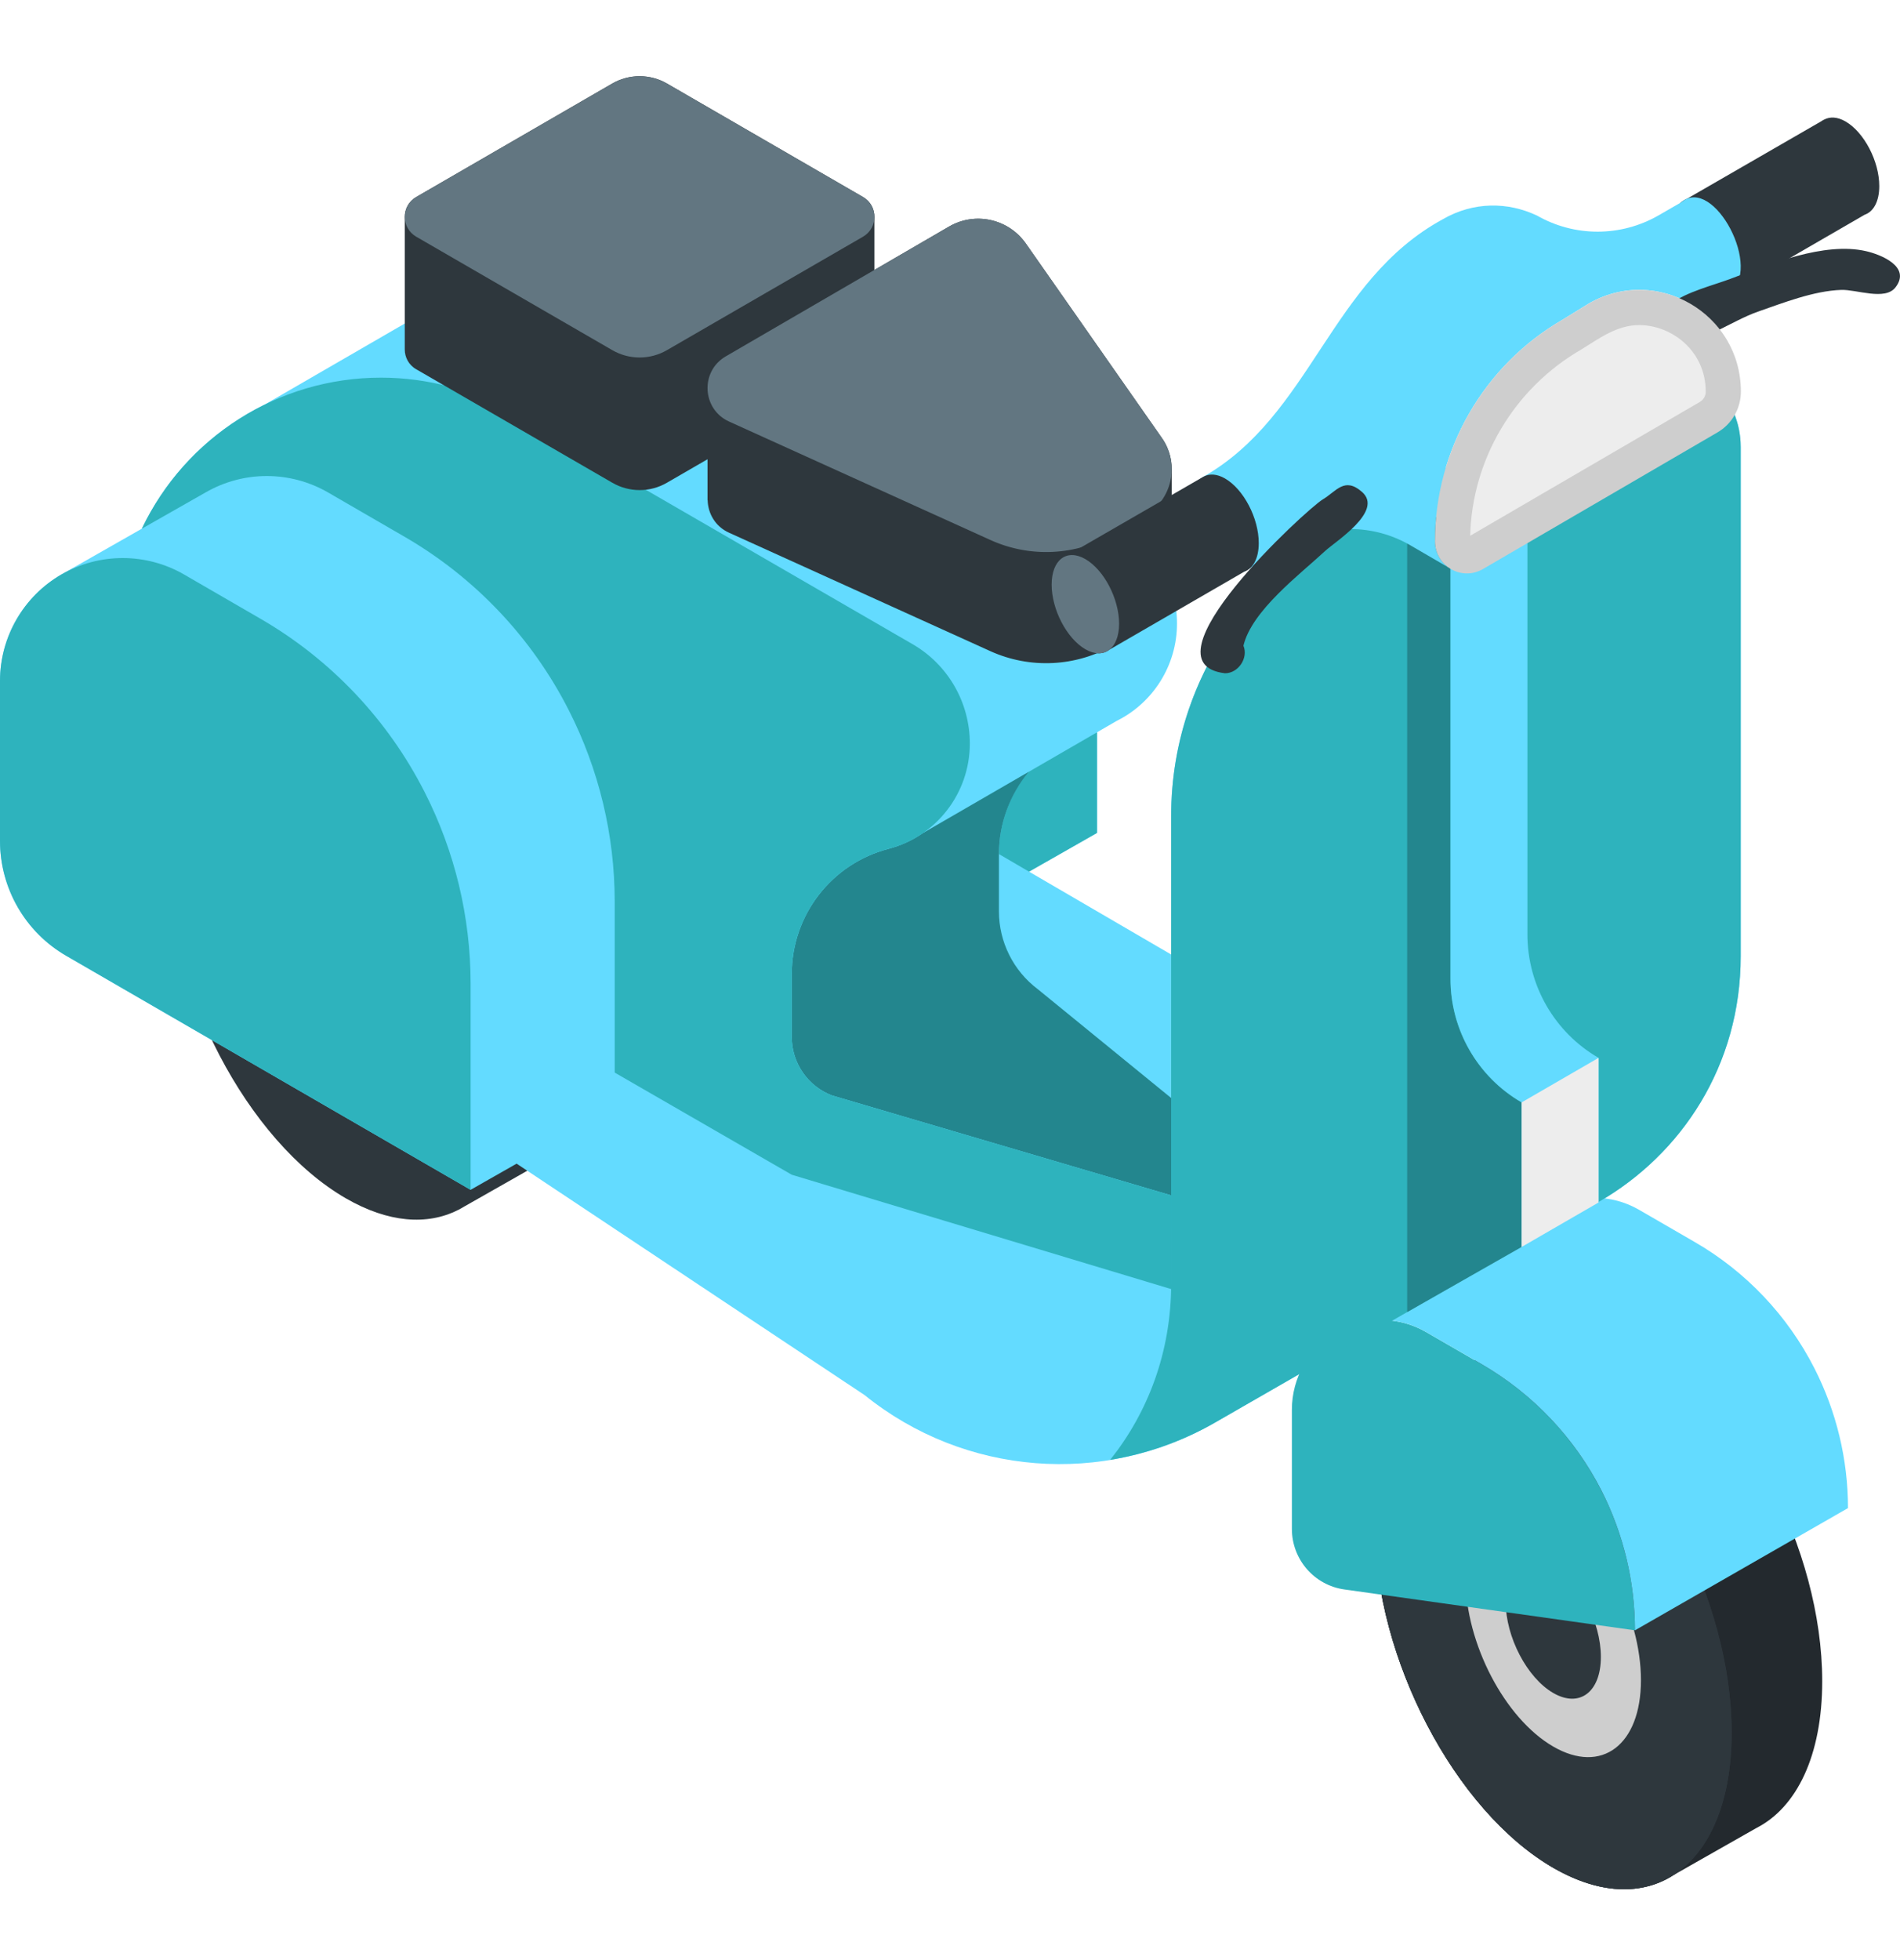 <svg width="32" height="33" viewBox="0 0 32 33" fill="none" xmlns="http://www.w3.org/2000/svg">
<path d="M10.352 17.032C10.352 14.815 9.007 12.24 7.348 11.28C6.611 10.854 5.936 10.819 5.414 11.105V11.105C5.414 11.105 3.827 12.005 3.756 12.054L3.744 12.061L3.744 12.062C3.174 12.462 2.818 13.284 2.818 14.422C2.818 16.639 4.163 19.214 5.823 20.174C6.54 20.589 7.198 20.633 7.715 20.371L7.715 20.372L7.728 20.365C7.762 20.347 9.244 19.504 9.244 19.504L9.244 19.503C9.92 19.158 10.352 18.288 10.352 17.032Z" fill="#2E373D"/>
<path d="M27.148 6.267L22.492 8.943C20.781 9.927 19.725 11.753 19.725 13.73V16.07L17.331 14.675L18.476 14.023V12.329L18.809 12.136C19.42 11.832 19.823 11.203 19.823 10.498C19.823 9.808 19.456 9.17 18.859 8.826L12.138 4.937C11.459 4.544 10.689 4.338 9.905 4.338C8.99 4.338 8.123 4.618 7.401 5.109L4.452 6.815C3.563 7.252 2.829 7.98 2.389 8.901L1.033 9.673C0.394 10.043 0 10.726 0 11.466V14.156C0 14.955 0.425 15.693 1.116 16.092L7.926 20.032L8.701 19.591L14.562 23.488C16.244 24.845 18.585 25.03 20.459 23.953L26.926 20.235V20.235C28.32 19.433 29.317 17.939 29.317 16.098V7.526C29.317 6.41 28.114 5.712 27.148 6.267Z" fill="#63DBFF"/>
<path d="M18.476 12.329L17.316 13C17.006 13.379 16.824 13.862 16.824 14.379L17.331 14.675L18.476 14.023V12.329Z" fill="#2EB3BD"/>
<path d="M30.69 28.304C30.69 26.087 29.345 23.512 27.686 22.552C26.948 22.126 26.273 22.091 25.75 22.377L24.318 23.198C24.238 23.234 24.162 23.277 24.089 23.328L24.082 23.332L24.082 23.333C23.512 23.734 23.156 24.555 23.156 25.694C23.156 27.911 24.501 30.486 26.16 31.446C26.878 31.861 27.536 31.905 28.053 31.644H28.053C28.098 31.621 28.142 31.596 28.185 31.569L29.582 30.776V30.776C30.258 30.431 30.69 29.56 30.69 28.304Z" fill="#23292E"/>
<path d="M29.165 29.17C29.165 31.387 27.82 32.406 26.16 31.446C24.501 30.486 23.156 27.911 23.156 25.694C23.156 23.477 24.501 22.459 26.16 23.419C27.82 24.378 29.165 26.953 29.165 29.17Z" fill="#2E373D"/>
<path d="M27.637 28.287C27.637 29.377 26.976 29.878 26.16 29.405C25.345 28.934 24.683 27.668 24.683 26.578C24.683 25.488 25.345 24.987 26.16 25.459C26.976 25.931 27.637 27.197 27.637 28.287Z" fill="#CECECE"/>
<path d="M26.962 27.896C26.962 28.487 26.603 28.759 26.16 28.503C25.718 28.247 25.359 27.56 25.359 26.969C25.359 26.378 25.718 26.106 26.16 26.362C26.603 26.618 26.962 27.305 26.962 27.896Z" fill="#2E373D"/>
<path d="M29.165 29.17C29.165 31.387 27.82 32.406 26.16 31.446C24.501 30.486 23.156 27.911 23.156 25.694C23.156 23.477 24.501 22.459 26.16 23.419C27.82 24.378 29.165 26.953 29.165 29.17Z" fill="#2E373D"/>
<path d="M27.637 28.287C27.637 29.377 26.976 29.878 26.16 29.405C25.345 28.934 24.683 27.668 24.683 26.578C24.683 25.488 25.345 24.987 26.16 25.459C26.976 25.931 27.637 27.197 27.637 28.287Z" fill="#CECECE"/>
<path d="M26.962 27.896C26.962 28.487 26.603 28.759 26.16 28.503C25.718 28.247 25.359 27.56 25.359 26.969C25.359 26.378 25.718 26.106 26.16 26.362C26.603 26.618 26.962 27.305 26.962 27.896Z" fill="#2E373D"/>
<path d="M17.48 16.655C17.067 16.345 16.824 15.859 16.824 15.342V14.379C16.824 13.861 17.01 13.38 17.321 13L17.319 12.998L15.541 14.027C15.369 14.146 15.175 14.236 14.965 14.291C14.005 14.54 13.335 15.407 13.335 16.399V17.459C13.335 17.895 13.604 18.286 14.01 18.442L19.725 20.125V18.486L17.48 16.655Z" fill="#23868E"/>
<path d="M14.01 18.442C13.604 18.286 13.335 17.895 13.335 17.459V16.399C13.335 15.407 14.006 14.54 14.965 14.291C15.771 14.082 16.334 13.353 16.334 12.518C16.334 11.828 15.967 11.191 15.371 10.846L8.649 6.957C7.97 6.565 7.2 6.358 6.417 6.358C4.684 6.358 3.124 7.36 2.389 8.901L3.46 8.292C4.099 7.922 4.887 7.922 5.527 8.292L6.812 9.036C7.996 9.721 8.958 10.735 9.579 11.956C10.087 12.954 10.353 14.059 10.353 15.18V18.058L13.335 19.778L19.725 21.703L19.726 20.125L14.01 18.442Z" fill="#2EB3BD"/>
<path d="M14.535 3.317L11.233 1.406C10.948 1.242 10.597 1.242 10.312 1.406L7.01 3.317C6.881 3.391 6.817 3.521 6.817 3.651V5.883C6.817 6.013 6.881 6.143 7.01 6.217L10.312 8.127C10.597 8.292 10.948 8.293 11.233 8.127L14.535 6.217C14.661 6.145 14.723 6.018 14.726 5.891H14.727V5.885C14.727 5.884 14.727 5.883 14.727 5.881V3.659C14.73 3.526 14.666 3.392 14.535 3.317Z" fill="#2E373D"/>
<path d="M7.01 3.985L10.312 5.895C10.597 6.06 10.948 6.06 11.233 5.895L14.535 3.985C14.792 3.836 14.792 3.465 14.535 3.317L11.233 1.407C10.948 1.242 10.597 1.242 10.312 1.407L7.01 3.317C6.753 3.465 6.753 3.836 7.01 3.985Z" fill="#627681"/>
<path d="M7.926 20.032V16.561C7.926 15.44 7.661 14.335 7.152 13.336C6.531 12.115 5.57 11.101 4.385 10.416L3.1 9.672C2.46 9.303 1.673 9.303 1.033 9.672C0.394 10.043 0 10.726 0 11.466V14.156C0 14.955 0.425 15.693 1.116 16.092L7.926 20.032Z" fill="#2EB3BD"/>
<path d="M27.536 27.448C27.536 26.63 27.343 25.825 26.972 25.097C26.519 24.207 25.818 23.467 24.955 22.968L24.018 22.426C23.552 22.156 22.977 22.156 22.511 22.426C22.045 22.695 21.758 23.194 21.758 23.733V25.741C21.758 26.254 22.135 26.689 22.642 26.76L27.536 27.448Z" fill="#2EB3BD"/>
<path d="M30.56 23.039C30.107 22.149 29.406 21.409 28.542 20.91L27.605 20.368C27.139 20.098 26.564 20.098 26.099 20.368L22.511 22.426C22.978 22.156 23.552 22.156 24.018 22.426L24.955 22.968C25.818 23.467 26.519 24.207 26.973 25.097C27.343 25.825 27.536 26.63 27.536 27.448L31.124 25.39C31.124 24.572 30.93 23.767 30.56 23.039Z" fill="#63DBFF"/>
<path d="M29.2 6.948C29.125 6.774 29.017 6.62 28.886 6.491C28.754 6.363 28.6 6.26 28.431 6.188C28.095 6.045 27.703 6.027 27.332 6.178C27.27 6.203 27.209 6.233 27.148 6.267L22.492 8.943C21.851 9.312 21.301 9.8 20.865 10.369C20.138 11.318 19.725 12.495 19.725 13.73V21.611C19.725 22.765 19.333 23.781 18.698 24.578C19.306 24.478 19.903 24.272 20.459 23.953L26.926 20.235V20.235C28.32 19.433 29.317 17.938 29.317 16.098V7.526C29.317 7.317 29.275 7.122 29.2 6.948Z" fill="#2EB3BD"/>
<path d="M19.734 7.914C19.734 7.94 19.732 7.965 19.73 7.99C19.751 7.781 19.701 7.563 19.57 7.376L17.278 4.101C16.985 3.683 16.423 3.559 15.983 3.815L12.223 6C12.003 6.128 11.904 6.356 11.918 6.576L11.916 6.575V8.42L11.918 8.42C11.924 8.643 12.044 8.863 12.279 8.969L16.68 10.963C17.35 11.266 18.125 11.227 18.761 10.858L19.282 10.556C19.582 10.382 19.739 10.065 19.731 9.745L19.735 9.746V7.915L19.734 7.914Z" fill="#2E373D"/>
<path d="M12.223 6L15.983 3.815C16.423 3.559 16.985 3.683 17.278 4.101L19.57 7.376C19.875 7.812 19.742 8.417 19.282 8.684L18.761 8.987C18.125 9.356 17.35 9.395 16.68 9.091L12.279 7.097C11.822 6.89 11.79 6.252 12.223 6Z" fill="#627681"/>
<path d="M23.7 8.249C24.151 8.51 24.429 8.992 24.429 9.514V16.48C24.429 17.338 24.886 18.131 25.627 18.56V20.994L23.7 22.09V8.249Z" fill="#23868E"/>
<path d="M25.725 15.731V8.765C25.725 8.243 25.447 7.761 24.996 7.5L23.7 8.249C24.151 8.51 24.429 8.992 24.429 9.514V16.48C24.429 17.338 24.886 18.131 25.627 18.56V20.982L26.923 20.245V17.81C26.182 17.382 25.725 16.589 25.725 15.731Z" fill="#63DBFF"/>
<path d="M25.627 18.56L26.923 17.81V20.245L25.627 20.994V18.56Z" fill="#EDEDED"/>
<path d="M31.651 3.133C31.651 2.714 31.396 2.227 31.083 2.045C30.944 1.965 30.82 1.962 30.721 2.014C30.706 2.022 30.69 2.029 30.677 2.04L28.373 3.369L29.113 4.941L31.403 3.616V3.616C31.552 3.566 31.651 3.393 31.651 3.133Z" fill="#2E373D"/>
<path d="M29.298 4.49C29.298 4.909 29.044 5.102 28.73 4.92C28.417 4.739 28.163 4.252 28.163 3.833C28.163 3.414 28.417 3.221 28.73 3.403C29.044 3.584 29.298 4.071 29.298 4.49Z" fill="#2E373D"/>
<path d="M24.168 9.114C24.168 7.574 24.988 6.151 26.319 5.381L26.757 5.111C27.391 4.744 28.114 4.838 28.63 5.22L29.113 4.941L29.112 4.941C29.712 4.555 28.862 2.942 28.317 3.405V3.405L27.937 3.624C27.3 3.992 26.516 3.993 25.879 3.625L25.878 3.626C25.401 3.401 24.821 3.389 24.3 3.691C22.399 4.726 22.087 6.988 20.27 8.025C19.686 8.338 20.334 9.833 20.952 9.626V9.626C21.211 9.477 21.469 9.327 21.728 9.178C22.355 8.815 23.128 8.816 23.754 9.181L24.406 9.56C24.266 9.466 24.168 9.307 24.168 9.114Z" fill="#63DBFF"/>
<path d="M21.2 9.143C21.2 8.724 20.946 8.237 20.632 8.056C20.494 7.976 20.369 7.972 20.27 8.025L20.27 8.025C20.255 8.033 17.948 9.365 17.948 9.365C17.806 9.42 17.712 9.59 17.712 9.843C17.712 10.262 17.966 10.749 18.28 10.931C18.437 11.021 18.579 11.019 18.682 10.94L20.952 9.627V9.626C21.102 9.576 21.2 9.404 21.2 9.143Z" fill="#2E373D"/>
<path d="M18.848 10.501C18.848 10.919 18.594 11.112 18.28 10.931C17.966 10.749 17.712 10.262 17.712 9.843C17.712 9.424 17.966 9.232 18.28 9.413C18.594 9.595 18.848 10.081 18.848 10.501Z" fill="#627681"/>
<path d="M20.632 11.335C19.18 11.166 22.009 8.569 22.277 8.409C22.507 8.272 22.643 8.022 22.939 8.282C23.31 8.606 22.482 9.122 22.317 9.277C21.902 9.664 21.082 10.278 20.942 10.871C21.028 11.079 20.855 11.335 20.632 11.335C20.697 11.335 20.524 11.335 20.632 11.335Z" fill="#2E373D"/>
<path d="M28.163 5.808C27.608 5.808 27.95 5.265 28.152 5.108C28.401 4.915 28.853 4.804 29.146 4.694C29.797 4.451 30.721 4.065 31.43 4.229C31.671 4.284 32.193 4.488 31.925 4.837C31.748 5.068 31.269 4.871 31.008 4.881C30.547 4.897 30.035 5.098 29.604 5.248C29.176 5.397 28.605 5.808 28.163 5.808Z" fill="#2E373D"/>
<path d="M24.168 9.114C24.168 9.529 24.616 9.789 24.975 9.581L28.924 7.281C29.169 7.139 29.32 6.877 29.32 6.594C29.32 5.276 27.896 4.453 26.757 5.112L26.319 5.381C24.988 6.151 24.168 7.574 24.168 9.114Z" fill="#CECECE"/>
<path d="M27.608 5.473C28.147 5.473 28.728 5.901 28.728 6.594C28.728 6.665 28.69 6.732 28.627 6.768L24.761 9.02C24.794 7.732 25.498 6.541 26.629 5.886C26.936 5.697 27.231 5.473 27.608 5.473Z" fill="#EDEDED"/>
</svg>
